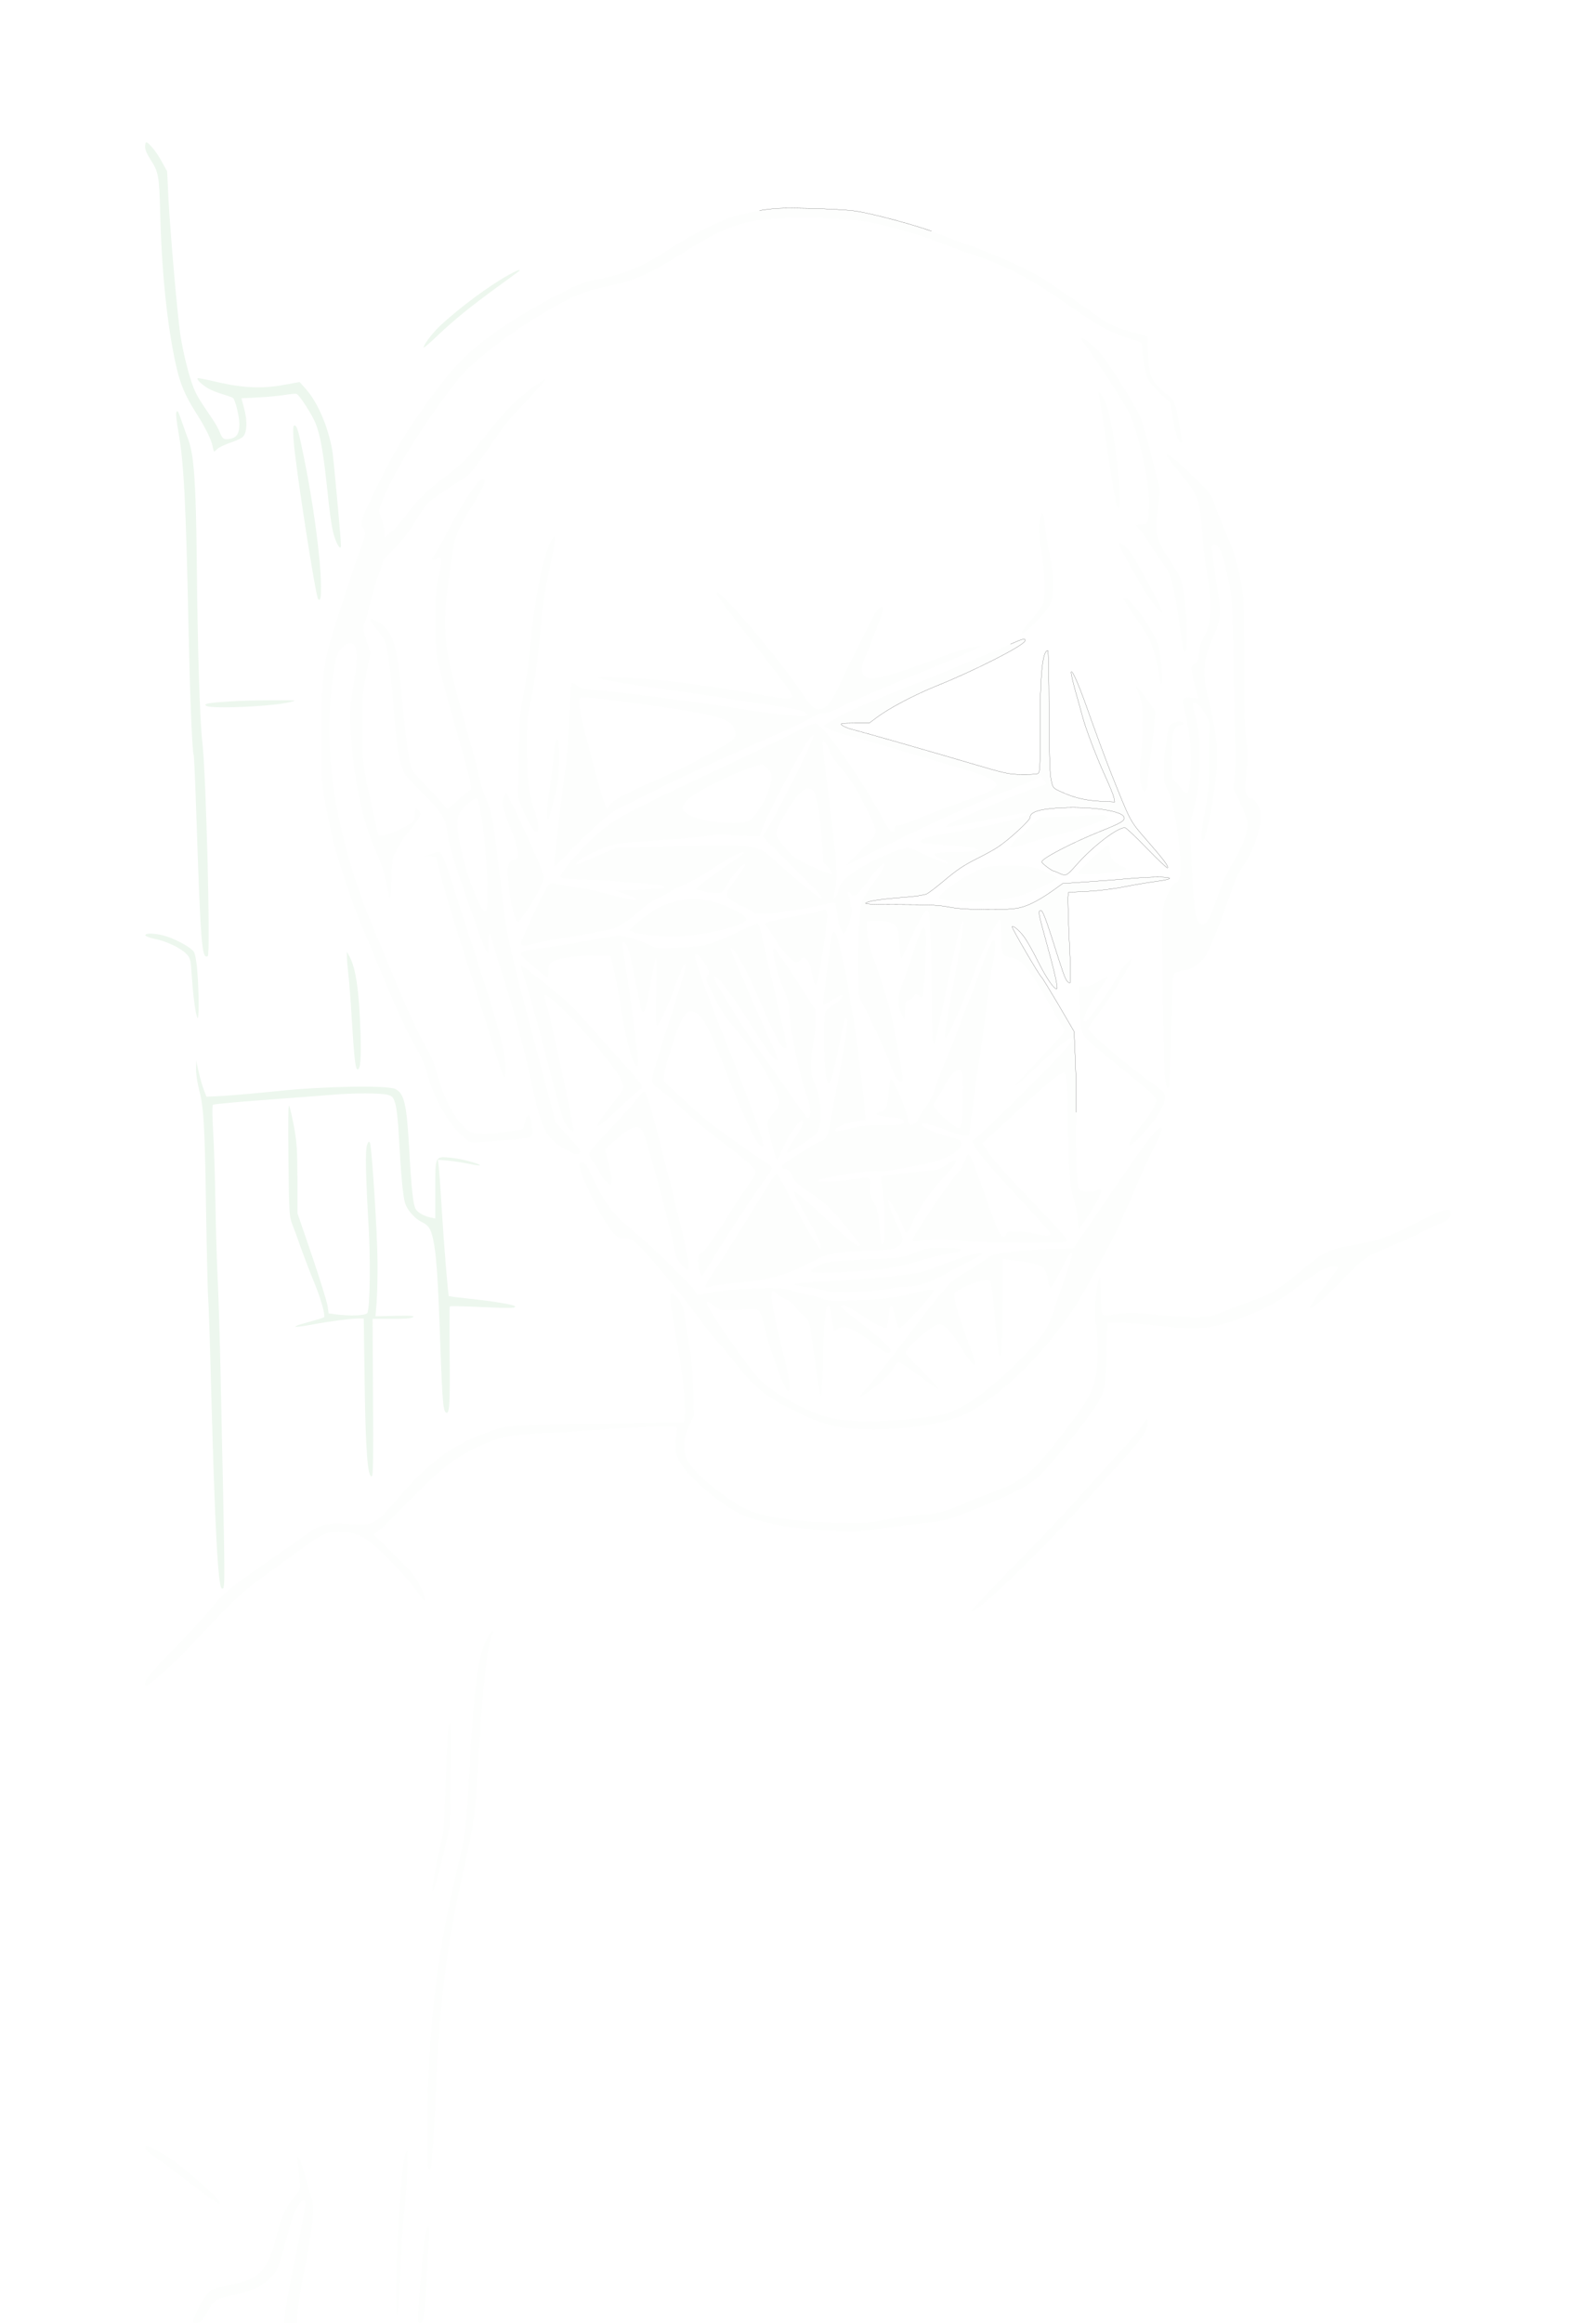 <svg version="1.0" xmlns="http://www.w3.org/2000/svg"
 width="275pt" height="400pt" viewBox="0 0 900 1600"
 preserveAspectRatio="xMidYMid meet">


 <defs>
   <style>
     .background{
      fill:rgba(76, 175, 80, 0.1);
     }
     .head{
     stroke-dasharray: 30600;
     stroke-dashoffset: 30600;
     animation: head 7s linear forwards;
     }@keyframes head {
       0%{stroke-width: 60px;stroke-dashoffset: 30600;}
       60%{stroke-dashoffset: 0;fill:rgba(76, 175, 80, 0.1);}
       100%{fill:#000;stroke-width: 0px;stroke-dashoffset: 0;}
     }.head:hover{
        animation: head-hover 2s linear forwards;
     }@keyframes head-hover {0%{fill:#000;}50{fill:#grey;}100%{fill:#fff;}
     }
     .body{
     stroke-dasharray: 30600;
     stroke-dashoffset: 30600;
      animation: head 7s linear forwards;
     }.body:hover{
      animation: head-hover 2s linear forwards;
     }
   </style>
 </defs>
<g transform="translate(0,1600) scale(0.1,-0.1)"
fill="#000000" stroke="none">
<path class="background" d="M0 14989 c0 -20 14 -53 36 -86 56 -85 62 -115 68 -368 10 -410 49
-787 111 -1059 27 -121 63 -204 134 -316 64 -99 108 -188 116 -233 4 -20 9
-37 11 -37 2 0 12 8 23 19 10 10 48 28 85 41 36 12 75 29 87 39 31 25 36 105
12 197 l-19 71 117 6 c63 3 146 11 182 17 37 7 73 10 81 7 21 -8 112 -150 134
-210 30 -80 48 -181 72 -397 28 -266 39 -336 62 -397 18 -49 38 -70 38 -40 0
46 -52 613 -60 657 -30 166 -102 332 -183 422 l-42 47 -110 -20 c-148 -27
-284 -21 -459 20 -71 17 -132 29 -134 26 -9 -8 31 -46 73 -70 22 -13 67 -31
100 -40 33 -10 65 -21 71 -26 16 -13 44 -129 44 -181 0 -61 -18 -91 -59 -99
-47 -10 -57 -4 -76 44 -9 23 -31 62 -48 87 -91 133 -110 164 -133 220 -29 72
-67 221 -88 345 -20 115 -72 713 -85 957 l-9 188 -37 67 c-35 65 -90 133 -107
133 -4 0 -8 -14 -8 -31z"/>
<path class="head" fill="rgba(76, 175, 80, 0.01)" stroke="#000" stroke-miterlimit="10" d="M4235 14550 c-66 -11 -154 -32 -195 -46 -110 -38 -310 -141 -430
-221 -178 -119 -315 -176 -494 -207 -76 -13 -114 -27 -250 -95 -267 -134 -529
-308 -667 -443 -119 -117 -306 -367 -442 -591 -74 -122 -224 -420 -254 -505
-14 -42 -15 -55 -5 -70 25 -35 25 -47 3 -106 -61 -166 -223 -662 -240 -736
-35 -150 -46 -290 -46 -605 0 -283 2 -309 28 -460 15 -88 41 -210 57 -271 40
-152 144 -460 192 -569 22 -49 64 -151 95 -225 128 -312 200 -472 269 -595 55
-98 79 -153 94 -215 38 -156 157 -357 258 -433 36 -28 40 -29 117 -22 44 4
127 10 185 15 159 13 160 13 159 69 -2 102 -37 134 -53 49 -9 -47 -10 -47 -55
-53 -25 -3 -76 -10 -113 -15 -94 -14 -163 -12 -203 4 -76 32 -180 205 -224
376 -18 67 -44 136 -65 173 -69 118 -145 283 -250 537 -58 140 -124 298 -146
350 -23 52 -68 174 -101 271 -184 556 -234 1046 -152 1504 14 77 21 95 48 122
41 41 77 43 93 8 17 -37 15 -101 -7 -234 -30 -181 -33 -225 -21 -391 20 -295
82 -585 165 -770 46 -103 78 -206 90 -295 12 -81 23 -27 24 110 1 76 6 128 14
141 6 12 25 45 41 75 15 30 50 79 77 110 62 72 76 103 59 124 -21 25 -30 17
-30 -24 0 -32 -5 -43 -29 -61 -48 -33 -159 -82 -192 -84 l-31 -1 -34 150 c-71
311 -79 372 -78 600 0 189 2 225 28 359 l28 148 -26 87 c-26 83 -26 88 -11
125 9 21 21 63 26 94 6 32 31 120 56 197 l46 140 82 85 c55 56 101 116 135
175 28 50 66 105 83 124 29 30 112 88 253 176 39 24 69 60 159 191 135 197
128 189 282 352 69 73 123 135 121 138 -8 7 -144 -93 -214 -159 -37 -34 -119
-127 -182 -207 -149 -188 -178 -218 -292 -302 -125 -93 -188 -154 -270 -264
-37 -49 -86 -105 -109 -123 l-41 -33 0 34 c0 19 -9 60 -21 93 -20 56 -20 60
-3 104 78 209 303 572 534 861 158 198 700 558 921 613 35 8 113 27 174 41
132 31 241 82 426 198 240 152 348 202 504 235 155 32 649 27 820 -9 143 -30
360 -93 468 -137 67 -26 160 -61 207 -76 229 -74 411 -167 645 -329 99 -69
203 -139 232 -156 68 -42 198 -97 262 -113 33 -8 51 -17 51 -27 0 -54 23 -197
36 -230 10 -24 44 -66 88 -108 l72 -67 17 -103 c19 -110 39 -172 57 -172 6 0
9 8 6 18 -3 9 -12 62 -21 117 -22 139 -30 160 -78 196 -109 84 -127 120 -134
278 l-6 127 -91 23 c-117 30 -176 57 -256 117 -36 26 -119 85 -185 129 -66 45
-140 95 -165 112 -104 71 -339 177 -567 257 -55 19 -139 51 -187 70 -107 45
-427 132 -556 152 -52 8 -196 16 -320 19 -192 4 -243 2 -345 -15z"/>
<path class="background" d="M2501 14104 c-131 -73 -327 -218 -463 -343 -53 -49 -118 -133 -118
-154 0 -5 44 32 97 83 115 109 231 203 413 335 74 54 139 102 145 106 21 20
-13 7 -74 -27z"/>
<path class="head" fill="rgba(76, 175, 80, 0.01)" stroke="#000" stroke-miterlimit="10" d="M6456 13658 c5 -7 42 -61 84 -120 89 -127 207 -313 243 -385 59 -116
137 -463 137 -610 0 -50 -3 -104 -6 -121 -6 -28 -10 -31 -47 -34 l-41 -3 31
-35 c17 -19 49 -66 73 -104 23 -38 60 -93 82 -122 59 -79 76 -137 108 -367 17
-116 32 -219 36 -229 24 -77 33 102 14 293 -17 170 -24 192 -101 311 -106 161
-110 181 -87 388 l12 106 -56 226 c-30 125 -68 254 -85 289 -38 83 -212 358
-266 422 -40 49 -111 107 -129 107 -5 0 -6 -6 -2 -12z"/>
<path class="head" fill="rgba(76, 175, 80, 0.01)" stroke="#000" stroke-miterlimit="10" d="M6573 13284 c3 -11 29 -174 57 -364 54 -364 65 -420 80 -420 14 0 12
93 -5 251 -28 264 -59 429 -96 500 -21 42 -45 63 -36 33z"/>
<path class="background" d="M215 13158 c-4 -9 3 -67 14 -129 38 -213 52 -471 71 -1384 10 -460
25 -829 35 -845 2 -4 9 -148 15 -321 33 -990 40 -1089 82 -1063 20 13 -12
1259 -37 1469 -18 150 -33 636 -39 1255 -5 521 -19 724 -56 826 -12 32 -33 90
-46 128 -28 79 -31 85 -39 64z"/>
<path class="background" d="M1023 12973 c12 -178 152 -1081 170 -1100 16 -15 21 13 19 106 -3
185 -52 550 -117 870 -37 181 -48 221 -66 221 -9 0 -10 -26 -6 -97z"/>
<path class="head" fill="rgba(76, 175, 80, 0.01)" stroke="#000" stroke-miterlimit="10" d="M7040 12862 c0 -4 41 -57 90 -117 134 -162 138 -174 160 -458 6 -76
17 -173 26 -215 41 -212 36 -371 -15 -452 -21 -33 -31 -64 -36 -113 -7 -59
-11 -70 -32 -80 -21 -10 -23 -15 -18 -56 6 -44 28 -131 42 -167 5 -14 0 -15
-44 -9 -65 9 -69 -2 -43 -111 31 -133 43 -258 36 -384 -7 -132 -13 -160 -32
-160 -7 0 -21 12 -31 26 -10 15 -29 38 -43 51 -24 24 -25 29 -25 166 1 169 11
212 55 221 41 8 38 26 -5 26 -35 0 -75 -28 -75 -52 0 -7 -7 -58 -15 -113 -22
-154 -20 -243 8 -296 38 -71 69 -225 87 -429 13 -148 6 -208 -26 -220 -27 -11
-55 -62 -80 -145 -16 -55 -16 -103 -10 -575 8 -614 14 -715 42 -688 3 4 10
164 15 355 5 191 11 367 14 390 6 39 9 43 43 53 20 5 43 10 51 10 28 0 98 50
125 88 31 46 114 249 175 434 32 96 54 144 93 199 75 106 128 281 113 370 -7
43 -39 89 -60 89 -31 0 -48 47 -41 113 17 154 18 223 5 296 -10 56 -14 194
-14 521 0 416 -2 453 -22 560 -27 144 -54 229 -108 350 -23 52 -54 131 -69
175 -25 77 -30 84 -129 181 -145 143 -207 193 -207 166z m366 -643 c22 -43 39
-104 65 -234 20 -99 23 -155 30 -575 5 -256 11 -506 15 -557 3 -51 1 -134 -5
-186 l-11 -95 45 -93 c24 -52 47 -113 51 -136 10 -62 -24 -160 -99 -285 -43
-72 -76 -144 -101 -220 -52 -156 -76 -203 -107 -203 -48 0 -62 83 -78 460
l-10 230 30 115 c24 95 30 143 35 275 6 169 -1 258 -31 367 -11 37 -16 70 -13
73 16 16 60 -23 86 -74 l27 -56 -1 -225 c0 -199 -3 -242 -27 -374 -28 -155
-33 -216 -18 -216 18 0 59 182 86 389 28 212 18 320 -54 621 -36 148 -26 246
40 391 56 123 58 164 19 407 -17 112 -29 209 -26 217 9 25 35 17 52 -16z"/>
<path class="head" fill="rgba(76, 175, 80, 0.01)" stroke="#000" stroke-miterlimit="10" d="M2293 12678 c-42 -46 -147 -216 -208 -338 -35 -69 -75 -140 -89 -159
-30 -40 -28 -46 8 -30 44 20 47 3 21 -116 -21 -94 -24 -137 -25 -301 0 -125 5
-221 15 -275 8 -46 62 -250 120 -453 110 -385 125 -446 107 -446 -5 0 -44 -32
-86 -71 -42 -39 -76 -66 -76 -60 0 5 -51 63 -113 128 -63 65 -119 127 -125
138 -20 38 -42 189 -67 450 -28 292 -37 354 -66 441 -21 64 -58 109 -117 139
-43 21 -52 12 -24 -23 64 -78 83 -109 93 -144 15 -57 36 -230 49 -398 21 -288
41 -413 77 -485 8 -16 61 -75 118 -130 133 -131 165 -177 176 -263 13 -100 39
-191 139 -477 110 -316 129 -365 143 -365 6 0 8 20 4 53 -6 61 7 100 18 51 4
-16 31 -105 60 -199 105 -329 166 -558 230 -856 55 -255 93 -330 203 -394 77
-45 105 -54 117 -35 9 15 -11 43 -94 132 l-71 76 -46 174 c-25 95 -70 268
-101 383 -168 631 -189 727 -217 965 -72 607 -71 601 -118 712 -16 38 -36 103
-44 145 -9 43 -52 204 -95 358 -154 545 -166 651 -115 1010 8 61 20 146 26
190 12 90 46 172 127 300 88 140 110 195 80 195 -8 0 -23 -10 -34 -22z m22
-2280 c21 -118 45 -403 45 -535 0 -172 -11 -182 -69 -60 -75 155 -151 461
-137 550 8 50 29 81 85 123 54 42 56 40 76 -78z"/>
<path class="head" fill="rgba(76, 175, 80, 0.01)" stroke="#000" stroke-miterlimit="10" d="M6172 12440 c-17 -48 -15 -122 8 -255 19 -113 25 -279 11 -337 -3
-14 -37 -63 -76 -108 -75 -87 -83 -100 -65 -100 18 0 126 107 167 167 35 51
37 59 41 146 3 71 -2 120 -22 217 -14 69 -28 157 -32 195 -4 39 -10 79 -14 89
-6 17 -8 15 -18 -14z"/>
<path class="head" fill="rgba(76, 175, 80, 0.01)" stroke="#000" stroke-miterlimit="10" d="M2807 12289 c-58 -88 -121 -390 -152 -739 -9 -96 -29 -240 -45 -320
-26 -132 -29 -170 -34 -432 l-6 -287 25 -68 c31 -83 84 -173 102 -173 22 0 15
70 -17 161 -37 107 -50 218 -50 441 0 143 4 194 20 264 30 129 47 246 70 479
24 252 32 303 76 509 37 171 40 208 11 165z"/>
<path class="head" fill="rgba(76, 175, 80, 0.01)" stroke="#000" stroke-miterlimit="10" d="M6710 12253 c0 -13 144 -270 195 -348 52 -78 105 -138 105 -118 0 21
-175 350 -213 401 -43 57 -87 90 -87 65z"/>
<path class="head" fill="rgba(76, 175, 80, 0.01)" stroke="#000" stroke-miterlimit="10" d="M3940 11912 c0 -15 75 -116 244 -330 192 -243 276 -359 276 -378 0
-20 -64 -18 -190 6 -172 34 -555 90 -710 105 -214 20 -447 30 -435 17 12 -12
238 -50 515 -87 107 -15 263 -38 345 -51 83 -14 226 -36 320 -50 194 -28 238
-38 255 -59 11 -13 5 -15 -41 -15 -69 0 -250 22 -454 54 -306 48 -750 105
-1023 130 -27 2 -52 12 -67 26 -13 12 -28 19 -33 16 -5 -3 -13 -95 -17 -203
-4 -109 -13 -250 -20 -313 -8 -63 -30 -248 -50 -410 -19 -162 -35 -306 -35
-320 1 -22 10 -15 78 56 135 143 299 292 349 316 26 14 120 61 208 105 209
106 518 249 836 388 141 61 278 126 305 143 31 21 60 32 84 32 23 0 64 14 111
39 72 38 352 158 654 280 83 33 189 79 235 101 l85 41 -50 -5 c-28 -2 -125
-32 -215 -66 -387 -146 -504 -175 -544 -134 -22 21 -20 70 5 124 27 58 114
287 123 323 5 20 3 27 -8 27 -8 0 -23 -12 -34 -27 -21 -30 -185 -357 -248
-493 -51 -112 -81 -158 -117 -176 -48 -25 -79 -5 -144 95 -101 154 -338 449
-499 620 -71 75 -94 93 -94 73z m-508 -763 c330 -45 412 -60 515 -90 81 -24
111 -50 120 -102 5 -33 2 -37 -43 -71 -60 -43 -382 -209 -519 -266 -169 -72
-289 -136 -300 -161 -5 -12 -15 -24 -21 -26 -12 -4 -65 178 -145 496 -48 189
-57 249 -41 265 10 11 96 2 434 -45z"/>
<path class="head" fill="rgba(76, 175, 80, 0.01)" stroke="#000" stroke-miterlimit="10" d="M6746 11868 c4 -7 47 -71 95 -143 75 -110 92 -144 114 -220 14 -49
29 -116 32 -148 3 -32 10 -60 16 -64 18 -11 1 196 -22 267 -31 100 -188 320
-227 320 -9 0 -12 -5 -8 -12z"/>
<path class="head" fill="rgba(76, 175, 80, 0.01)" stroke="#000" stroke-miterlimit="10" d="M5965 11564 c-181 -79 -518 -219 -808 -334 -169 -68 -331 -138 -360
-156 -28 -18 -67 -40 -84 -49 -18 -8 -33 -19 -33 -24 0 -13 86 -47 180 -71 47
-12 184 -51 305 -86 121 -36 294 -87 385 -114 403 -118 409 -139 85 -251 -81
-28 -212 -77 -290 -110 -78 -33 -149 -57 -158 -53 -11 4 -16 -1 -19 -18 -7
-47 -34 -31 -73 44 -142 271 -413 660 -470 674 -17 4 -56 -11 -137 -54 -62
-33 -311 -154 -553 -267 -593 -279 -676 -323 -785 -411 -115 -92 -285 -284
-285 -320 0 -14 19 -17 130 -20 138 -3 511 -30 558 -40 37 -8 34 -24 -5 -25
-18 -1 -94 -4 -168 -8 l-135 -6 57 -19 c32 -10 66 -25 75 -33 16 -13 13 -14
-28 -8 -25 3 -91 19 -146 35 -55 15 -149 36 -209 45 -60 9 -129 21 -153 26
-34 8 -48 7 -58 -4 -24 -24 -194 -381 -191 -402 3 -23 16 -23 103 -1 33 9 157
32 275 51 118 20 235 42 259 50 46 15 115 64 202 141 28 25 75 56 105 69 30
13 68 34 84 45 15 11 60 33 99 49 39 16 115 58 169 94 116 78 206 127 235 127
13 0 -21 -29 -94 -77 -126 -86 -229 -164 -229 -175 0 -9 93 -28 140 -28 36 0
40 3 70 56 32 57 105 144 122 144 13 0 -8 -35 -64 -109 -27 -36 -51 -76 -55
-90 -8 -31 17 -52 114 -97 39 -19 73 -38 75 -44 6 -20 314 20 490 64 37 9 60
11 64 4 3 -5 10 -41 15 -79 9 -73 26 -120 45 -126 17 -5 68 157 54 171 -5 5
-10 23 -10 39 0 15 -5 37 -11 49 -14 26 -3 37 14 14 21 -29 47 -12 104 67 69
96 125 156 130 139 5 -14 -21 -57 -97 -162 -26 -36 -52 -81 -59 -100 -18 -54
-33 -349 -26 -509 l7 -145 88 -180 c49 -100 100 -214 114 -254 39 -111 63
-151 89 -152 14 0 7 63 -29 253 -44 239 -66 318 -159 587 -36 102 -47 151 -49
200 l-1 65 55 3 c30 2 71 -1 91 -7 58 -17 71 -40 76 -128 4 -84 11 -128 19
-121 2 3 34 70 69 149 67 148 99 195 114 171 11 -19 21 -270 22 -591 1 -261 6
-340 21 -315 4 6 35 145 68 310 71 345 106 499 120 522 21 38 8 -63 -55 -406
-37 -195 -65 -365 -63 -376 3 -20 4 -20 21 5 22 32 145 326 187 446 42 120
157 356 170 348 5 -3 10 -49 11 -103 1 -134 5 -145 56 -154 23 -4 53 -14 66
-23 42 -27 111 -125 190 -267 42 -75 88 -155 102 -178 31 -50 49 -21 -152
-235 -206 -219 -217 -238 -43 -75 173 162 242 220 259 220 33 0 -6 -49 -175
-223 -158 -161 -422 -419 -472 -460 l-34 -27 26 -44 c29 -50 135 -172 321
-371 154 -166 195 -212 195 -225 0 -14 -45 -12 -115 5 -33 8 -88 15 -122 15
-53 0 -63 -3 -68 -20 -11 -35 -35 -22 -59 33 -13 28 -60 159 -106 289 -88 252
-95 261 -121 180 -6 -20 -24 -50 -39 -67 -65 -70 -320 -448 -320 -474 0 -9 15
-10 58 -4 79 11 208 9 327 -5 115 -13 653 -16 673 -3 17 11 4 26 -243 286
-199 209 -264 283 -309 350 l-27 40 33 29 c18 16 117 108 221 204 200 188 279
252 307 252 14 0 18 -13 23 -82 4 -46 7 -153 8 -238 1 -285 14 -469 37 -540
11 -36 25 -99 29 -140 l8 -75 35 48 c64 87 131 210 120 221 -7 7 -17 7 -30 -2
-26 -16 -91 -15 -114 3 -16 12 -20 35 -27 162 -5 81 -6 229 -3 328 3 99 1 275
-4 391 l-9 210 -108 185 c-60 101 -112 187 -117 190 -14 9 -208 342 -203 348
10 9 61 -36 93 -85 18 -27 59 -100 90 -163 56 -111 113 -193 127 -180 8 8 -20
130 -80 345 -49 177 -52 194 -30 194 10 0 33 -58 76 -192 78 -247 87 -271 103
-294 8 -10 18 -16 22 -12 4 5 2 133 -6 285 -7 153 -11 292 -9 308 l4 30 130 6
c72 4 189 18 260 33 72 14 168 30 215 36 198 26 47 41 -190 19 -63 -6 -192
-16 -285 -22 l-171 -12 -64 -46 c-93 -66 -167 -105 -230 -120 -82 -21 -382
-18 -489 4 -65 13 -137 17 -334 17 -172 0 -248 3 -241 10 14 14 103 28 262 40
76 5 144 16 160 24 15 8 63 44 107 81 106 89 144 114 245 165 47 23 108 57
136 75 74 48 224 185 224 206 0 30 42 49 131 59 214 25 497 -6 516 -57 9 -24
-15 -39 -157 -96 -202 -81 -410 -189 -410 -213 0 -10 72 -64 86 -64 3 0 21 -7
39 -16 41 -19 49 -15 112 57 112 128 282 259 336 259 8 0 76 -64 151 -142 75
-77 139 -138 143 -135 9 10 -26 56 -147 195 -114 131 -107 119 -244 462 -36
91 -97 256 -137 368 -76 220 -129 344 -136 324 -3 -6 11 -67 30 -135 19 -67
41 -144 48 -172 20 -78 96 -279 155 -407 30 -65 57 -132 61 -149 l6 -32 -104
5 c-106 6 -187 27 -279 71 -44 21 -45 24 -57 87 -8 44 -12 200 -13 473 0 224
-4 407 -8 407 -37 0 -54 -170 -53 -533 1 -283 -1 -308 -17 -315 -9 -4 -60 -7
-112 -6 -88 1 -114 7 -370 83 -255 75 -712 206 -805 230 -22 6 -49 17 -60 25
-18 14 -10 15 83 16 l103 0 52 39 c84 63 256 154 409 216 267 107 598 276 612
310 8 22 -11 18 -99 -21z m-1496 -933 c-79 -157 -159 -307 -176 -334 -18 -27
-33 -53 -33 -58 0 -5 88 -95 196 -201 187 -184 227 -228 205 -228 -14 0 -231
179 -321 264 -115 109 -131 112 -694 97 l-399 -11 -81 -33 c-44 -19 -107 -46
-138 -60 -32 -15 -58 -23 -58 -18 0 30 204 129 291 142 35 5 174 16 309 24
135 9 274 21 310 28 43 9 93 10 145 6 44 -4 110 -8 146 -8 l66 -1 12 39 c25
85 256 530 322 621 71 98 36 5 -102 -269z m250 194 c5 -19 35 -65 67 -102 78
-92 126 -168 189 -298 85 -175 87 -160 -41 -283 -60 -57 -104 -102 -99 -100 6
2 118 58 250 124 332 165 705 333 910 409 55 21 118 46 139 57 l40 20 18 -22
c10 -12 18 -25 18 -29 0 -3 -22 -12 -49 -18 -54 -13 -498 -196 -596 -246 -33
-17 -53 -32 -45 -34 8 -2 127 19 264 47 258 52 309 59 289 39 -25 -25 -295
-88 -576 -133 -100 -17 -166 -41 -151 -56 5 -5 85 -13 177 -20 93 -6 181 -16
195 -22 l27 -11 -30 -7 c-16 -4 -82 -8 -145 -9 -147 -2 -163 -11 -84 -46 32
-15 54 -29 47 -32 -10 -4 -140 49 -226 93 -45 22 -81 17 -194 -31 -177 -74
-314 -168 -327 -222 -11 -45 -28 -83 -36 -78 -4 2 -1 32 7 67 18 83 12 170
-43 607 -24 194 -44 367 -44 385 l1 31 19 -23 c11 -13 24 -39 29 -57z m-402
-196 c-12 -97 -105 -261 -163 -285 -56 -23 -235 -13 -350 21 -49 14 -104 53
-104 74 0 6 16 29 36 50 42 48 288 174 429 220 l90 30 33 -32 c31 -29 33 -36
29 -78z m301 -103 c23 -71 43 -210 49 -336 l6 -125 36 -40 c49 -55 28 -55 -98
0 -120 52 -172 91 -226 169 -36 53 -38 58 -27 94 16 53 105 199 150 245 29 30
43 37 67 35 25 -3 32 -9 43 -42z"/>
<path class="head" fill="rgba(76, 175, 80, 0.01)" stroke="#000" stroke-miterlimit="10" d="M6830 11269 c0 -2 10 -29 22 -59 20 -49 22 -72 22 -205 0 -82 -6
-190 -13 -240 -12 -92 -3 -187 20 -210 15 -15 29 13 29 62 0 23 9 103 20 178
11 74 23 174 26 221 l7 85 -47 68 c-40 59 -86 112 -86 100z"/>
<path class="background" d="M581 11169 c-145 -9 -182 -16 -160 -30 37 -23 453 -5 580 26 51 12
44 13 -121 12 -96 0 -231 -3 -299 -8z"/>
<path class="head" fill="rgba(76, 175, 80, 0.01)" stroke="#000" stroke-miterlimit="10" d="M2826 10878 c-3 -18 -10 -83 -16 -143 -6 -61 -17 -146 -25 -189 -18
-91 -20 -227 -4 -186 6 14 24 81 41 150 26 105 31 146 32 259 1 96 -2 135 -11
138 -7 3 -14 -9 -17 -29z"/>
<path class="head" fill="rgba(76, 175, 80, 0.01)" stroke="#000" stroke-miterlimit="10" d="M2470 10506 c-14 -43 -9 -64 47 -206 25 -63 48 -136 51 -163 4 -46 3
-48 -27 -58 -40 -14 -46 -37 -37 -152 11 -140 44 -277 67 -277 5 0 13 10 20
21 6 12 27 42 46 68 38 49 113 195 113 220 0 34 -249 581 -264 581 -3 0 -9
-15 -16 -34z"/>
<path class="head" fill="rgba(76, 175, 80, 0.01)" stroke="#000" stroke-miterlimit="10" d="M6381 10378 l-213 -8 -98 -88 c-95 -84 -116 -109 -105 -120 3 -3 56
11 118 31 61 20 155 46 207 58 93 20 266 77 325 107 28 14 28 16 10 23 -11 4
-22 7 -25 7 -3 -1 -101 -5 -219 -10z"/>
<path class="head" fill="rgba(76, 175, 80, 0.01)" stroke="#000" stroke-miterlimit="10" d="M6527 10089 c-53 -50 -97 -95 -97 -100 0 -12 115 -11 224 2 119 15
132 23 78 44 -55 22 -82 57 -82 106 0 25 -5 39 -13 39 -7 0 -56 -41 -110 -91z"/>
<path class="head" fill="rgba(76, 175, 80, 0.01)" stroke="#000" stroke-miterlimit="10" d="M1975 10120 l-50 -18 41 -1 41 -1 12 -57 c25 -110 102 -370 218 -728
64 -198 141 -445 172 -548 31 -104 61 -188 66 -187 6 0 9 34 8 78 -2 105 -45
266 -196 732 -69 212 -148 459 -177 550 -28 91 -59 172 -68 181 -16 15 -21 15
-67 -1z"/>
<path class="head" fill="rgba(76, 175, 80, 0.01)" stroke="#000" stroke-miterlimit="10" d="M5789 10026 c-100 -27 -340 -189 -315 -213 12 -12 109 -22 232 -22
131 -1 254 16 349 49 77 26 235 101 235 111 0 12 -102 57 -166 74 -71 18 -269
19 -335 1z"/>
<path class="head" fill="rgba(76, 175, 80, 0.01)" stroke="#000" stroke-miterlimit="10" d="M3650 9791 c-36 -10 -83 -27 -105 -38 -48 -25 -151 -101 -184 -137
l-24 -25 25 -10 c51 -19 222 -34 327 -28 162 10 341 47 423 88 34 18 37 21 25
40 -17 29 -135 87 -225 110 -92 23 -176 23 -262 0z"/>
<path class="head" fill="rgba(76, 175, 80, 0.01)" stroke="#000" stroke-miterlimit="10" d="M4670 9730 c-8 -4 -91 -22 -183 -39 -92 -18 -179 -36 -193 -41 l-25
-10 24 -32 c13 -18 35 -54 50 -79 33 -57 112 -146 138 -154 13 -4 25 0 37 15
16 19 19 19 38 5 20 -14 30 -41 49 -142 4 -18 11 -33 15 -33 14 0 27 60 55
250 34 237 33 281 -5 260z"/>
<path class="head" fill="rgba(76, 175, 80, 0.01)" stroke="#000" stroke-miterlimit="10" d="M4060 9569 c-166 -78 -200 -87 -396 -96 -120 -5 -147 -4 -167 10 -13
8 -66 29 -117 47 -72 23 -104 30 -135 25 -22 -4 -125 -22 -230 -40 -104 -19
-235 -39 -290 -46 -123 -14 -148 -25 -127 -55 12 -17 165 -144 174 -144 4 0 8
20 8 45 0 36 5 48 24 60 37 25 169 45 291 45 l113 0 21 -87 c11 -49 32 -160
46 -248 29 -183 68 -352 90 -395 26 -51 37 -37 30 38 -10 103 -53 418 -81 605
-15 92 -24 170 -21 174 12 11 27 -10 42 -60 13 -47 63 -283 79 -379 4 -21 11
-38 17 -38 15 0 25 36 53 198 15 84 31 163 36 175 6 14 7 -68 3 -220 -4 -186
-3 -243 6 -243 15 0 64 105 125 270 48 129 62 158 70 150 8 -9 -41 -181 -124
-433 -44 -136 -87 -277 -96 -313 -17 -76 -16 -78 55 -127 25 -17 91 -74 146
-126 55 -53 154 -136 219 -186 201 -152 281 -220 284 -241 2 -11 -8 -35 -22
-54 -33 -46 -136 -200 -158 -237 -62 -103 -170 -258 -185 -267 -26 -13 -33
-27 -33 -61 0 -40 19 -107 29 -101 5 3 36 53 71 111 76 130 330 515 376 571
19 23 34 49 34 58 0 9 -20 29 -46 44 -68 40 -329 226 -404 287 -36 29 -117
102 -180 162 l-115 108 4 44 c4 53 71 270 111 358 31 68 56 88 92 74 63 -24
98 -91 238 -453 105 -268 191 -453 220 -468 16 -8 20 -8 20 4 0 41 -93 298
-267 736 -112 279 -203 534 -203 564 0 9 4 16 9 16 14 0 62 -61 78 -99 13 -29
12 -35 -2 -51 -15 -17 -12 -27 47 -144 48 -98 80 -146 135 -209 133 -149 313
-448 313 -519 0 -21 -13 -44 -40 -75 -22 -25 -40 -54 -40 -63 0 -30 51 -245
60 -254 5 -5 16 7 26 30 43 102 55 123 99 183 31 42 50 60 57 53 12 -12 -6
-49 -69 -145 -25 -37 -43 -72 -41 -77 4 -12 173 99 205 135 45 51 39 234 -12
341 -30 63 -33 145 -10 274 8 47 15 119 15 161 l0 76 -137 212 c-76 116 -141
211 -145 211 -27 0 10 -159 69 -299 29 -69 36 -98 34 -146 -2 -91 75 -459 118
-565 36 -88 34 -188 -3 -150 -8 8 -65 89 -128 180 -63 91 -153 218 -199 282
-46 64 -109 156 -139 205 -142 229 -172 282 -168 294 9 27 106 -96 223 -281
128 -204 182 -281 203 -288 22 -7 13 17 -69 195 -44 97 -100 224 -124 282 -24
58 -62 146 -84 196 -22 49 -38 91 -36 94 19 18 115 -154 203 -365 101 -238
147 -324 173 -324 18 0 8 54 -62 348 -38 163 -77 329 -85 367 -24 114 -34 145
-47 144 -7 0 -77 -32 -157 -70z"/>
<path class="head" fill="rgba(76, 175, 80, 0.01)" stroke="#000" stroke-miterlimit="10" d="M5351 9597 c-6 -7 -31 -78 -57 -158 -25 -79 -60 -178 -76 -219 -34
-85 -34 -151 -1 -211 l18 -34 3 68 c3 59 5 67 22 67 11 0 27 11 36 25 15 23
18 24 34 10 24 -22 28 -19 34 23 10 60 24 353 19 400 -5 44 -13 51 -32 29z"/>
<path class="head" fill="rgba(76, 175, 80, 0.01)" stroke="#000" stroke-miterlimit="10" d="M4736 9571 c-8 -13 -67 -483 -62 -489 3 -2 20 5 38 16 63 40 90 53
96 48 8 -9 -29 -46 -74 -72 -23 -14 -45 -35 -48 -47 -9 -36 -7 -357 4 -421 19
-116 34 -89 82 141 51 251 49 243 59 243 5 0 9 -9 9 -20 0 -45 -34 -258 -70
-445 -22 -110 -44 -231 -49 -269 -10 -68 -37 -116 -66 -116 -7 0 -59 -30 -116
-67 -57 -36 -114 -72 -126 -80 -28 -16 -30 -43 -5 -43 20 0 52 -29 52 -47 0
-21 45 -66 99 -101 112 -70 165 -119 267 -244 57 -71 104 -131 104 -133 0 -3
-9 -5 -19 -5 -11 0 -82 59 -161 133 -213 199 -274 251 -278 238 -2 -7 28 -67
66 -134 102 -177 138 -257 114 -257 -13 0 -131 202 -212 364 -41 82 -79 151
-85 152 -5 2 -23 -18 -39 -44 -16 -26 -99 -159 -184 -297 -85 -137 -181 -288
-213 -335 -61 -88 -72 -115 -41 -106 44 14 138 27 257 37 156 12 300 54 440
129 120 65 185 80 368 86 198 6 230 11 256 35 26 25 27 57 2 106 -41 78 -89
203 -81 208 13 8 85 -124 114 -208 10 -31 29 -14 52 47 29 72 120 211 193 290
104 112 127 146 101 146 -6 0 -33 -16 -61 -35 -35 -24 -63 -35 -88 -35 -58 -1
-350 -36 -357 -43 -3 -3 -2 -28 4 -54 6 -26 14 -109 17 -184 11 -238 -18 -327
-35 -108 -7 98 -13 122 -39 172 -26 49 -29 64 -24 107 7 62 -2 67 -99 51 -112
-18 -258 -26 -258 -13 0 19 352 77 414 67 35 -5 120 8 336 52 97 19 193 65
221 105 31 43 17 58 -69 79 -82 21 -166 55 -183 75 -25 31 65 10 216 -49 42
-17 105 -22 105 -9 0 16 51 395 70 517 11 72 33 236 50 365 16 130 35 258 40
285 17 79 23 143 16 162 -11 28 -38 -24 -91 -177 -26 -74 -73 -200 -105 -280
-32 -80 -63 -163 -70 -185 -7 -22 -39 -102 -71 -177 -32 -75 -67 -166 -78
-203 -13 -41 -39 -91 -66 -127 -25 -33 -45 -66 -45 -72 0 -20 -38 -49 -55 -43
-8 4 -15 16 -15 27 0 48 -100 290 -120 290 -4 0 -11 -39 -15 -87 -8 -110 -16
-132 -55 -139 -16 -4 -30 -10 -30 -15 0 -10 24 -16 102 -23 68 -7 88 -14 88
-31 0 -20 -34 -25 -166 -25 -88 0 -140 -5 -195 -20 -92 -24 -127 -26 -109 -6
17 21 89 47 151 55 l54 6 -3 55 c-5 95 -72 622 -87 685 -8 33 -19 101 -25 150
-8 73 -58 301 -85 386 -7 20 -20 25 -29 10z m900 -987 c7 -52 -1 -297 -11
-331 -4 -13 -13 -23 -20 -23 -18 0 -118 84 -150 126 -24 31 -25 37 -13 52 8 9
36 56 62 104 46 87 75 118 108 118 12 0 19 -12 24 -46z"/>
<path class="background" d="M2 9558 c3 -7 33 -18 69 -25 79 -16 174 -62 213 -102 28 -29 30 -37
38 -153 9 -140 26 -266 39 -288 11 -20 11 174 -1 319 -5 68 -15 122 -24 136
-19 28 -106 78 -185 105 -68 23 -155 27 -149 8z"/>
<path class="background" d="M1391 9410 c0 -19 4 -68 9 -108 5 -41 17 -189 25 -330 17 -272 25
-337 40 -337 19 0 25 75 20 245 -10 296 -31 446 -75 530 l-19 35 0 -35z"/>
<path class="head" fill="rgba(76, 175, 80, 0.01)" stroke="#000" stroke-miterlimit="10" d="M6763 9367 c-17 -20 -48 -66 -69 -104 -49 -90 -190 -289 -209 -297
-41 -15 -1 80 88 211 76 112 74 107 46 92 -13 -6 -42 -23 -63 -37 -25 -15 -55
-25 -79 -25 l-39 0 4 -146 c3 -97 9 -156 19 -177 16 -36 57 -72 322 -285 139
-112 187 -156 187 -173 0 -31 -35 -91 -95 -166 -105 -130 -130 -198 -39 -110
119 118 193 230 194 295 0 27 -10 38 -82 90 -203 146 -448 356 -448 382 0 5
33 52 73 105 85 114 231 351 225 369 -2 6 -17 -4 -35 -24z"/>
<path class="head" fill="rgba(76, 175, 80, 0.01)" stroke="#000" stroke-miterlimit="10" d="M2590 9346 c0 -4 21 -73 46 -154 25 -81 88 -312 140 -514 51 -202
102 -385 114 -407 17 -34 56 -70 64 -59 6 8 -156 769 -180 844 -14 46 -24 87
-21 90 13 13 142 -103 244 -219 232 -264 313 -380 298 -425 -3 -11 -40 -62
-81 -114 -78 -96 -102 -134 -91 -144 3 -4 65 49 136 116 72 68 140 129 151
137 28 20 22 29 -134 202 -72 80 -179 200 -238 266 -104 117 -148 157 -315
289 -94 74 -133 101 -133 92z"/>
<path class="background" d="M351 8639 c-1 -30 8 -89 18 -130 35 -133 42 -236 51 -826 5 -320 12
-604 15 -630 3 -27 12 -300 20 -608 26 -967 48 -1385 75 -1385 23 0 23 -52
-10 1495 -6 259 -15 549 -20 645 -5 96 -12 324 -15 505 -3 182 -10 408 -16
504 -6 98 -7 177 -2 182 5 5 166 20 358 34 193 14 400 30 460 35 144 13 340
13 387 0 34 -10 39 -16 53 -63 9 -31 20 -128 25 -237 13 -241 27 -396 41 -443
12 -46 67 -109 112 -131 49 -23 65 -45 81 -116 23 -98 35 -272 51 -738 14
-395 20 -462 44 -462 19 0 23 70 20 392 -2 185 -1 339 1 341 3 3 103 1 224 -5
200 -9 239 -7 224 7 -10 10 -159 35 -305 50 -81 9 -148 17 -149 18 -6 5 -34
355 -49 592 -8 138 -18 272 -21 299 l-6 49 70 -6 c39 -4 103 -14 143 -22 40
-9 74 -13 76 -11 9 9 -127 46 -193 52 -118 11 -114 19 -114 -217 l0 -201 -32
7 c-48 11 -86 32 -103 58 -17 27 -30 142 -45 417 -17 307 -34 380 -95 410 -53
27 -504 19 -810 -14 -137 -14 -304 -29 -371 -33 l-121 -6 -17 44 c-10 24 -26
80 -36 124 l-18 80 -1 -56z"/>
<path class="head" fill="rgba(76, 175, 80, 0.01)" stroke="#000" stroke-miterlimit="10" d="M3387 8428 c-25 -35 -109 -128 -186 -208 -93 -96 -141 -152 -141
-167 0 -12 11 -34 24 -50 13 -15 33 -46 44 -68 30 -58 67 -99 80 -91 17 10 15
28 -13 140 l-25 100 56 50 c124 112 170 129 203 75 27 -44 198 -683 225 -842
8 -44 73 -124 89 -108 15 15 -8 125 -108 531 -117 470 -172 671 -189 688 -11
11 -21 3 -59 -50z"/>
<path class="background" d="M988 8014 c4 -357 6 -393 24 -439 11 -27 40 -106 64 -175 25 -69 65
-174 90 -233 41 -98 77 -222 68 -238 -2 -4 -52 -19 -111 -35 -131 -35 -112
-43 35 -15 111 21 264 41 318 41 l31 0 6 -427 c7 -493 21 -670 50 -660 9 3 11
141 8 544 l-3 540 128 0 c84 -1 136 3 149 11 16 10 -7 12 -118 10 l-139 -3 8
100 c4 55 7 178 6 274 -1 199 -40 798 -52 821 -7 12 -11 9 -20 -15 -13 -33
-10 -214 10 -547 15 -246 10 -589 -9 -611 -14 -18 -115 -22 -216 -9 l-50 7 -7
50 c-4 28 -52 183 -107 345 l-101 295 0 235 c-1 204 -4 252 -24 362 -13 69
-28 134 -33 143 -7 11 -8 -121 -5 -371z"/>
<path class="head" fill="rgba(76, 175, 80, 0.01)" stroke="#000" stroke-miterlimit="10" id="mouth" d="M6978 8220 c-38 -29 -121 -143 -319 -435 -94 -137 -190 -280 -216
-316 l-45 -66 -187 -6 c-186 -6 -340 -25 -380 -46 -12 -7 -49 -31 -84 -55 -34
-23 -87 -57 -118 -74 -78 -44 -126 -98 -367 -417 -116 -154 -242 -313 -278
-352 -37 -40 -62 -73 -56 -73 13 0 128 84 175 129 21 20 47 53 58 74 11 20 26
37 33 37 8 0 72 -43 141 -95 70 -53 130 -93 133 -90 3 3 -45 57 -108 120 -63
63 -116 119 -118 125 -10 30 188 200 232 200 36 0 82 -51 159 -174 59 -95 87
-125 87 -93 0 8 -24 81 -54 163 -73 199 -100 303 -84 321 30 36 200 99 233 87
17 -7 20 -28 45 -293 11 -117 23 -218 27 -224 17 -27 22 50 22 346 l1 319 28
-6 c15 -2 54 -8 87 -11 33 -3 84 -13 113 -21 59 -16 73 -36 87 -121 4 -24 11
-43 16 -43 5 0 36 54 69 120 59 119 88 153 75 88 -4 -18 -29 -94 -55 -168 -27
-74 -58 -166 -70 -205 -34 -110 -75 -171 -210 -309 -192 -197 -373 -335 -509
-386 -31 -12 -124 -28 -248 -41 -245 -26 -463 -22 -586 10 -144 38 -354 153
-463 253 -74 68 -378 505 -372 535 2 13 8 12 34 -10 52 -44 75 -48 191 -37 68
6 111 6 123 0 20 -11 29 -34 59 -156 38 -152 131 -404 150 -404 27 0 19 54
-48 332 -76 311 -83 401 -28 340 10 -10 39 -29 67 -42 27 -13 52 -31 55 -41 4
-10 28 -38 54 -61 54 -48 48 -27 82 -282 27 -204 40 -276 49 -276 4 0 10 118
13 263 5 245 16 357 37 357 9 0 16 -27 26 -110 8 -70 12 -75 35 -54 39 35 117
5 244 -97 48 -39 94 -69 103 -67 49 10 7 57 -185 206 -73 56 -135 106 -138
112 -3 6 5 10 19 10 14 0 66 -28 123 -67 91 -62 159 -96 174 -87 4 2 10 38 14
79 4 41 11 75 15 75 5 0 14 -18 20 -40 5 -22 15 -58 20 -80 6 -22 14 -40 18
-40 12 0 154 149 202 210 43 55 43 55 18 58 -14 2 -65 -8 -114 -22 -116 -33
-201 -43 -414 -52 -146 -5 -181 -4 -212 9 -20 8 -74 23 -120 32 -46 10 -95 23
-110 31 -46 24 -412 12 -548 -18 -101 -21 -98 -21 -105 3 -4 12 -68 82 -142
155 -121 120 -179 173 -351 321 -29 25 -75 74 -102 110 -43 57 -69 105 -144
263 -15 31 -27 45 -41 45 -35 0 -28 -36 29 -164 65 -144 130 -259 181 -319 33
-37 41 -42 80 -42 36 0 52 -6 81 -32 71 -62 328 -372 439 -528 33 -46 83 -109
111 -140 28 -30 93 -108 144 -173 121 -152 202 -218 379 -305 228 -113 323
-136 566 -136 276 0 534 48 664 123 253 148 513 408 716 716 73 110 322 574
330 613 2 11 15 43 29 71 15 28 47 102 72 164 26 61 75 169 111 239 70 137 78
176 31 138z"/>
<path class="body" fill="rgba(76, 175, 80, 0.01)" stroke="#000" stroke-miterlimit="10" d="M8900 7647 c-30 -13 -111 -53 -180 -89 -138 -74 -244 -109 -418 -138
-149 -26 -185 -45 -362 -194 -105 -89 -180 -137 -249 -162 -82 -29 -204 -75
-278 -105 -65 -26 -82 -29 -190 -29 -65 0 -187 8 -272 17 -127 14 -167 15
-235 5 -139 -20 -125 -34 -128 131 -3 132 -4 139 -16 102 -20 -63 -31 -246
-18 -302 6 -26 11 -109 11 -183 0 -216 -29 -294 -179 -493 -270 -359 -328
-408 -581 -497 -49 -18 -133 -51 -187 -75 -109 -49 -161 -61 -297 -70 -52 -3
-151 -17 -220 -31 -119 -25 -138 -26 -346 -21 -317 8 -542 47 -652 114 -167
100 -323 235 -364 313 -36 70 -33 147 10 239 l34 74 -6 181 c-3 100 -11 206
-16 236 -6 30 -17 100 -25 155 -8 55 -19 121 -24 147 -13 72 -80 148 -94 106
-4 -12 3 -64 57 -373 35 -204 54 -426 42 -477 l-7 -25 -482 -7 c-690 -9 -724
-11 -833 -48 -264 -89 -417 -198 -646 -459 -172 -197 -164 -193 -342 -184
-174 8 -190 3 -331 -97 -56 -39 -184 -130 -286 -201 -228 -160 -249 -178 -346
-297 -43 -52 -158 -176 -255 -276 -161 -164 -205 -221 -186 -240 9 -9 30 6
136 100 56 50 172 166 258 259 194 208 285 295 394 371 46 33 151 110 234 170
193 143 219 156 307 156 101 0 147 -15 224 -74 80 -61 281 -276 333 -356 50
-78 54 -40 6 59 -33 66 -56 94 -179 215 l-141 138 30 21 c17 12 117 111 224
220 210 214 305 288 472 366 141 66 216 81 454 92 116 5 264 14 330 19 199 16
538 31 563 25 23 -6 23 -8 15 -58 -12 -80 -8 -128 17 -177 46 -91 228 -255
388 -349 119 -71 395 -124 703 -137 136 -5 172 -3 314 20 88 14 216 30 285 37
134 11 158 18 395 113 196 79 310 137 381 195 61 49 298 338 394 479 74 109
82 143 87 385 l5 207 87 0 c47 0 163 -9 256 -20 286 -33 374 -25 592 58 164
61 250 110 389 220 60 46 132 95 159 108 55 26 105 31 105 12 0 -7 -43 -66
-95 -131 -188 -234 -85 -176 179 101 86 89 136 122 263 171 55 22 153 66 219
98 65 33 135 66 154 73 42 16 60 36 60 67 0 30 -27 30 -100 0z"/>
<path class="head" fill="rgba(76, 175, 80, 0.01)" stroke="#000" stroke-miterlimit="10" id="toplip" d="M5382 7400 c-24 -5 -69 -21 -100 -36 -54 -25 -70 -27 -318 -38 -253
-12 -263 -13 -318 -40 -104 -51 -69 -60 181 -46 248 13 331 25 490 71 73 21
169 45 214 54 86 16 97 20 85 32 -11 11 -186 13 -234 3z"/>
<path class="head" fill="rgba(76, 175, 80, 0.01)" stroke="#000" stroke-miterlimit="10" id="bottomlip" d="M5605 7331 c-60 -21 -144 -52 -185 -69 -62 -25 -108 -34 -260 -51
-102 -11 -275 -25 -385 -31 -244 -12 -314 -19 -295 -30 8 -4 44 -11 80 -14 36
-4 90 -14 120 -23 45 -13 84 -15 210 -10 85 4 193 13 240 22 47 8 106 15 131
15 68 0 162 32 264 91 50 29 123 68 163 87 40 19 75 38 78 43 11 19 -56 6
-161 -30z"/>
<path class="body" fill="rgba(76, 175, 80, 0.01)" stroke="#000" stroke-miterlimit="10" d="M6871 6182 c-17 -27 -76 -98 -131 -158 -55 -60 -149 -163 -208 -229
-184 -206 -358 -391 -606 -642 -131 -134 -236 -246 -233 -250 27 -26 495 424
800 769 74 84 180 203 236 263 127 137 181 215 181 261 0 19 -2 34 -4 34 -2 0
-18 -22 -35 -48z"/>
<path class="body" fill="rgba(76, 175, 80, 0.01)" stroke="#000" stroke-miterlimit="10" d="M2366 4733 c-64 -97 -101 -349 -126 -853 -23 -453 -28 -499 -95 -780
-138 -581 -195 -1080 -198 -1732 -2 -209 1 -300 9 -308 9 -9 13 2 18 42 8 71
23 330 36 613 24 538 79 946 195 1450 63 276 72 351 100 830 24 413 56 691 87
748 19 36 -1 29 -26 -10z"/>
<path class="body" fill="rgba(76, 175, 80, 0.01)" stroke="#000" stroke-miterlimit="10" d="M2086 4058 c-3 -40 -10 -209 -16 -374 -5 -166 -14 -313 -19 -327 -12
-31 -71 -332 -71 -361 0 -55 25 20 71 215 l51 214 5 353 c4 237 2 352 -5 352
-6 0 -13 -33 -16 -72z"/>
<path class="body" fill="rgba(76, 175, 80, 0.01)" stroke="#000" stroke-miterlimit="10" d="M0 1205 c0 -8 33 -37 73 -64 39 -27 108 -77 152 -111 273 -210 308
-234 286 -191 -21 38 -239 229 -341 298 -51 35 -144 83 -160 83 -5 0 -10 -7
-10 -15z"/>
<path class="body" fill="rgba(76, 175, 80, 0.01)" stroke="#000" stroke-miterlimit="10" d="M1790 1153 c-25 -91 -61 -665 -59 -958 2 -239 15 -155 29 180 6 149
17 320 25 380 16 120 32 435 22 435 -3 0 -11 -17 -17 -37z"/>
<path class="body" fill="rgba(76, 175, 80, 0.01)" stroke="#000" stroke-miterlimit="10" d="M1054 1095 c3 -33 8 -85 12 -116 6 -56 6 -57 -38 -111 -60 -73 -91
-141 -122 -266 -58 -237 -120 -303 -316 -337 -109 -19 -138 -32 -172 -77 -31
-41 -88 -152 -88 -173 0 -24 47 -18 65 8 9 12 30 46 46 74 35 63 58 76 167 97
143 26 249 87 298 171 14 24 42 112 63 198 22 84 51 179 66 211 28 60 61 88
71 62 3 -9 -20 -140 -52 -293 -67 -325 -80 -396 -89 -480 l-7 -63 44 0 45 0 6
88 c3 48 20 155 37 237 63 308 82 473 59 532 -6 15 -24 77 -40 137 -16 59 -36
120 -45 135 -14 25 -15 24 -10 -34z"/>
<path class="body" fill="rgba(76, 175, 80, 0.01)" stroke="#000" stroke-miterlimit="10" d="M1942 650 c-14 -35 -30 -170 -47 -400 -19 -250 -19 -252 2 -248 24 4
29 36 48 359 17 286 17 338 -3 289z"/>
</g>
</svg>
